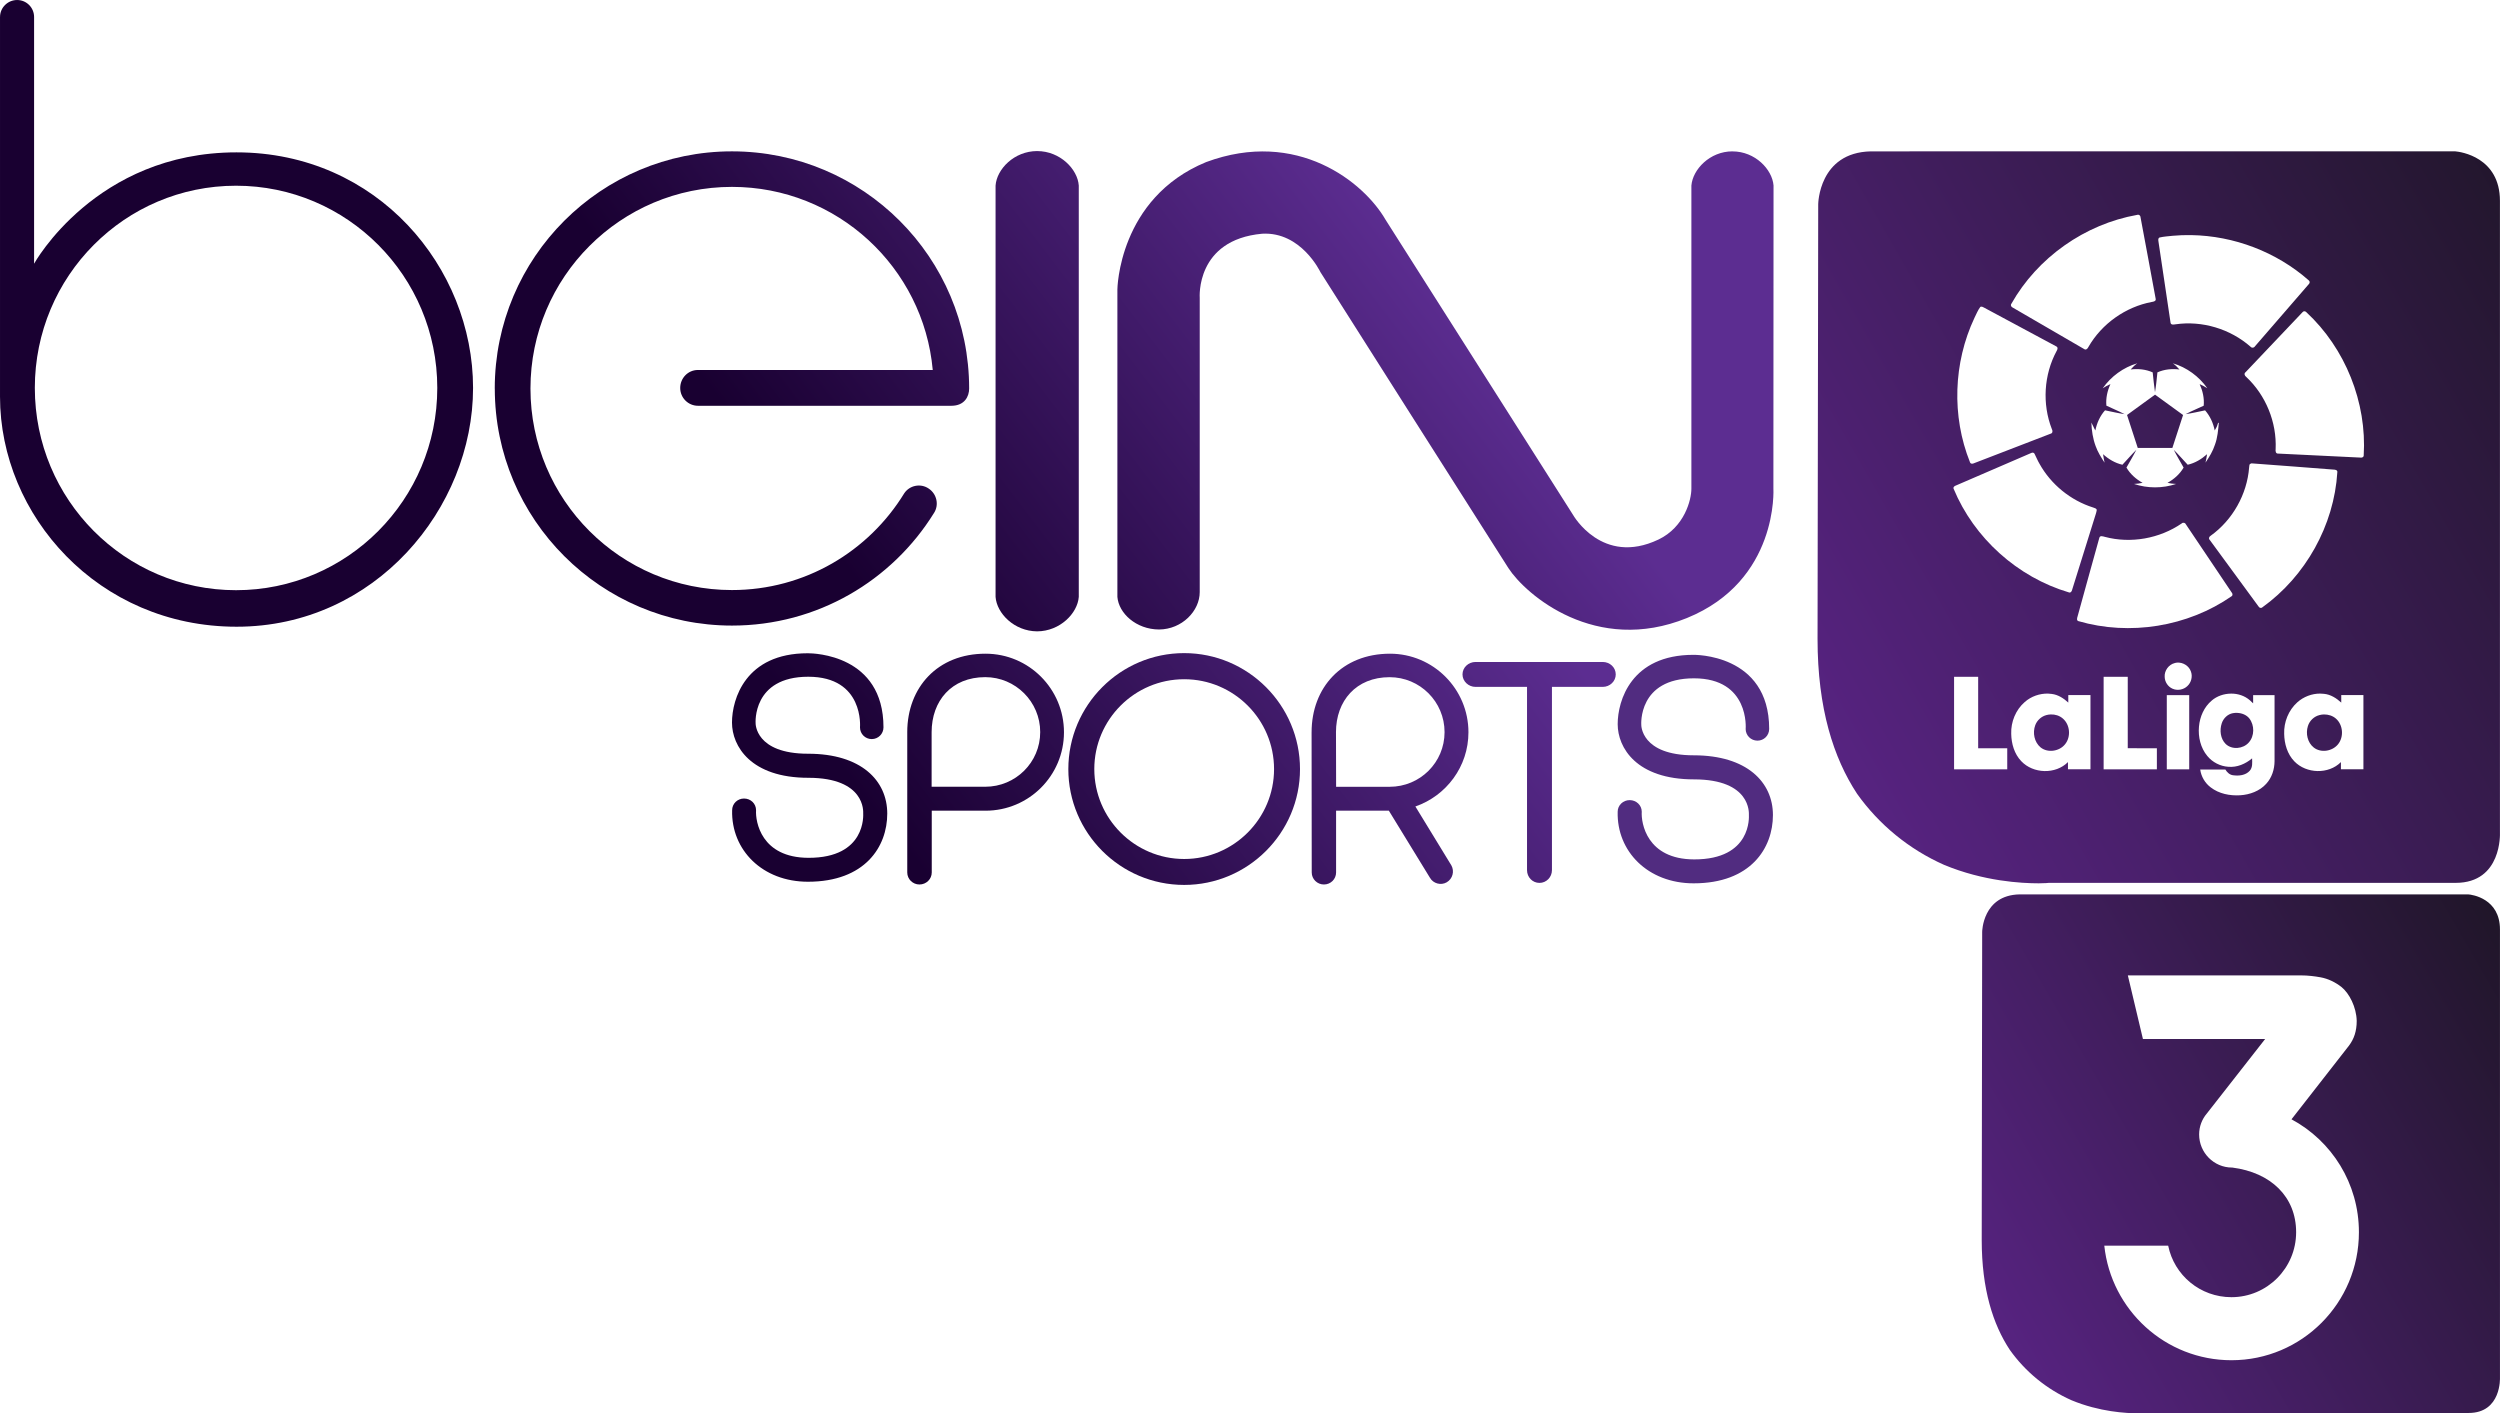 <?xml version="1.0" encoding="UTF-8" standalone="no"?>
<svg xmlns="http://www.w3.org/2000/svg" enable-background="new 0 0 599.998 339.186" xml:space="preserve" height="339.19px" viewBox="0 0 599.998 339.186" width="600px" version="1.1" y="0px" x="0px"><linearGradient id="SVGID_1_" y2="522.26" gradientUnits="userSpaceOnUse" x2="-8.98" gradientTransform="matrix(242.92 -140.26 -140.26 -242.92 76110 1.2564e5)" y1="522.26" x1="-9.98"><stop stop-color="#572381" offset="0"/><stop stop-color="#111211" offset="1"/></linearGradient><path d="m588.2 36.324c-46.858-0.001-97.918 0.001-139.2 0.002-12.53 0.267-12.631 12.688-12.631 12.688l-0.159 104.34c0 16.681 3.84 28.567 9.489 37.157 5.279 7.41 12.471 13.32 20.898 17.062 9.489 3.938 18.551 4.421 22.71 4.421 1.539 0 2.399-0.11 2.399-0.11h97.657c11.148 0 10.62-11.938 10.62-11.938v-151.73c0-10.506-9.439-11.787-10.722-11.895h-1.07v0.009zm-74.97 15.215c0.29 0.052 0.5 0.326 0.5 0.635 1.21 6.513 2.449 13.02 3.63 19.533 0.141 0.559-0.5 0.7-0.91 0.756-6.311 1.188-12.028 5.229-15.229 10.806-0.17 0.395-0.59 0.837-1.04 0.496-5.71-3.298-11.398-6.622-17.101-9.931-0.34-0.135-0.609-0.535-0.38-0.883 6.261-11.129 17.67-19.156 30.229-21.383 0.11-0.037 0.21-0.047 0.3-0.029zm12.62 4.883c10.289 0.158 20.499 4.035 28.229 10.845 0.311 0.2 0.319 0.667 0.051 0.903-4.32 4.995-8.642 9.979-12.96 14.968-0.24 0.378-0.75 0.417-1.04 0.073-4.87-4.277-11.62-6.315-18.04-5.375-0.409 0.063-1.079 0.188-1.159-0.389-0.989-6.483-1.92-12.979-2.899-19.464-0.05-0.343-0.141-0.846 0.28-0.989 1.029-0.235 2.09-0.295 3.13-0.408v-0.002c1.47-0.132 2.94-0.186 4.41-0.162zm-50.33 17.172c0.238-0.009 0.488 0.148 0.699 0.257 5.761 3.104 11.539 6.17 17.289 9.284 0.479 0.226 0.29 0.783 0.062 1.133-3.051 5.669-3.472 12.67-1.142 18.668 0.24 0.41 0.271 1.04-0.311 1.16-6.109 2.369-12.229 4.71-18.34 7.069-0.34 0.188-0.859 0.2-0.989-0.25-4.421-11.034-3.979-23.866 1.069-34.609 0.45-0.887 0.811-1.839 1.41-2.64 0.08-0.052 0.16-0.073 0.25-0.077zm77.56 1.104c0.17 0.011 0.329 0.091 0.449 0.229 9.359 8.685 14.54 21.646 13.76 34.391 0 0.41-0.449 0.569-0.778 0.5-6.59-0.319-13.17-0.631-19.75-0.961-0.609 0.062-0.681-0.64-0.609-1.08 0.29-6.438-2.359-12.936-7.068-17.33-0.381-0.259-0.58-0.823-0.131-1.137 4.551-4.81 9.108-9.622 13.681-14.416 0.12-0.149 0.29-0.209 0.45-0.199zm-31.6 12.488c3.34 0.987 6.278 3.146 8.278 5.993-0.59-0.378-1.199-0.71-1.84-0.994 0.729 1.617 1.141 3.396 0.97 5.18-1.438 0.69-2.93 1.278-4.34 2.028 1.569-0.226 3.119-0.603 4.67-0.912 1.199 1.361 1.96 3.057 2.312 4.826 0.229-0.421 0.51-0.83 0.641-1.29 0.069-0.2 0.101-0.551 0.351-0.58-0.171 1.771-0.301 3.58-0.931 5.271-0.5 1.561-1.359 2.96-2.271 4.318 0.159-0.67 0.271-1.34 0.369-2.021-1.319 1.188-2.891 2.131-4.641 2.53-1.119-1.182-2.181-2.432-3.341-3.58 0.721 1.46 1.58 2.84 2.359 4.26-0.909 1.561-2.3 2.79-3.869 3.66 0.68 0.141 1.369 0.26 2.069 0.271-3.261 1.09-6.852 1.09-10.109 0 0.7-0.021 1.38-0.131 2.062-0.271-1.57-0.87-2.96-2.102-3.87-3.66 0.79-1.42 1.641-2.81 2.37-4.26-1.16 1.148-2.222 2.398-3.341 3.58-1.75-0.399-3.319-1.33-4.641-2.53 0.09 0.681 0.21 1.36 0.359 2.03-0.83-1.262-1.63-2.54-2.141-3.971-0.671-1.8-0.96-3.739-1.029-5.649 0.358 0.609 0.59 1.29 0.96 1.891 0.359-1.771 1.109-3.471 2.318-4.83 1.562 0.314 3.109 0.687 4.689 0.918-1.42-0.746-2.909-1.343-4.359-2.035-0.17-1.779 0.229-3.56 0.972-5.177-0.649 0.287-1.271 0.621-1.86 1.009 2-2.854 4.95-5.015 8.301-6.002-0.59 0.427-1.108 0.942-1.59 1.48 1.779-0.21 3.64-0.047 5.289 0.703 0.148 1.588 0.341 3.171 0.551 4.752 0.279-1.572 0.41-3.168 0.58-4.756 1.649-0.744 3.5-0.912 5.29-0.695-0.48-0.552-1-1.062-1.59-1.491zm-4.27 7.526c-2.239 1.632-4.479 3.253-6.721 4.883 0.859 2.633 1.721 5.272 2.569 7.902h8.311c0.86-2.63 1.71-5.271 2.57-7.899-2.24-1.634-4.48-3.268-6.73-4.889zm-29.27 13.928c0.148 0.021 0.278 0.108 0.351 0.271 0.399 0.778 0.72 1.6 1.17 2.358 2.76 4.989 7.489 8.84 12.93 10.54 0.311 0.13 0.761 0.181 0.83 0.579-0.08 0.62-0.319 1.19-0.489 1.79l-5.431 17.4c-0.069 0.358-0.37 0.76-0.779 0.59-12.301-3.642-22.749-13.03-27.659-24.88-0.16-0.4 0.24-0.66 0.561-0.771 6.021-2.601 12.029-5.209 18.062-7.8 0.14-0.08 0.31-0.11 0.46-0.08zm52.41 2.56c6.58 0.451 13.16 1.021 19.729 1.5 0.36 0 0.94 0.111 0.882 0.592-0.78 12.8-7.62 25.028-18.03 32.488-0.319 0.25-0.72 0.08-0.891-0.239-3.909-5.32-7.811-10.629-11.699-15.959-0.351-0.33-0.141-0.82 0.239-1.021 5.25-3.771 8.71-9.92 9.21-16.37 0.051-0.278 0.011-0.601 0.189-0.83 0.09-0.04 0.28-0.12 0.37-0.16zm-16.2 14.26c0.18 0.03 0.34 0.142 0.43 0.33 3.681 5.461 7.351 10.93 11.021 16.399 0.222 0.239 0.302 0.681 0 0.892-10.561 7.329-24.469 9.579-36.809 5.979-0.45-0.171-0.301-0.72-0.19-1.069 1.761-6.311 3.46-12.63 5.24-18.93 0.17-0.62 0.891-0.318 1.311-0.221 6.239 1.67 13.149 0.42 18.47-3.229 0.15-0.14 0.35-0.19 0.53-0.15zm-1.62 33.56c1.41-0.091 2.851 0.799 3.3 2.17 0.431 1.188 0.07 2.608-0.859 3.459-0.92 0.892-2.38 1.16-3.55 0.642-1.108-0.472-1.869-1.631-1.898-2.83-0.11-1.49 0.949-2.972 2.409-3.33 0.2-0.07 0.4-0.09 0.6-0.11zm-53.55 3.4h5.779v17.159c2.329-0.011 4.648-0.011 6.979 0v5.051h-12.76v-22.21zm35.89 0h5.789v17.148c2.33 0.011 4.66 0 6.99 0.011v5.051h-12.779v-22.21zm30.54 4.04c1.67-0.021 3.33 0.51 4.591 1.63 0.26 0.221 0.5 0.471 0.75 0.71 0-0.66-0.011-1.319 0-1.979h5.14c0 5.291 0.011 10.569 0 15.851-0.01 1.961-0.64 3.951-1.979 5.41-1.579 1.771-3.96 2.641-6.29 2.779-2.46 0.148-5.069-0.359-7.06-1.898-1.36-1.021-2.28-2.59-2.512-4.279h6.04c0.399 0.67 1.021 1.271 1.83 1.369 1.391 0.199 3.029 0.039 4.021-1.08 0.72-0.811 0.59-1.971 0.561-2.971-1.57 1.33-3.62 2.211-5.7 2.021-1.938-0.12-3.811-1.08-5.039-2.58-1.631-1.95-2.239-4.59-2.011-7.079 0.21-2.352 1.22-4.7 3.062-6.229v-0.01c1.26-1.08 2.93-1.64 4.6-1.66zm21.45 0c0.29 0 0.58 0.021 0.859 0.052 1.608 0.14 3.021 1.039 4.181 2.108v-1.812h5.319v17.812h-5.399v-1.722c-2.95 2.972-8.301 2.82-11.181-0.18-1.688-1.74-2.399-4.221-2.438-6.601-0.102-2.812 1.039-5.67 3.148-7.562 1.49-1.34 3.5-2.11 5.51-2.1zm-65.31 0c0.29 0.011 0.58 0.04 0.87 0.08 1.529 0.181 2.859 1.05 3.97 2.08v-1.812h5.32c0 5.939 0.01 11.881 0 17.812h-5.4c-0.01-0.569-0.01-1.149 0-1.722-2.97 2.99-8.35 2.82-11.21-0.22-1.67-1.739-2.368-4.2-2.408-6.568-0.102-2.86 1.08-5.761 3.26-7.642 1.53-1.35 3.57-2.06 5.6-2.01zm33.86 0.36v17.812h-5.38v-17.812h5.38zm11.57 4.27c-0.359-0.021-0.721 0-1.069 0.062-1.279 0.221-2.312 1.25-2.699 2.461-0.54 1.648-0.319 3.67 0.949 4.93 1.511 1.46 4.188 1.199 5.54-0.34 1.41-1.57 1.41-4.149 0.131-5.79-0.69-0.85-1.77-1.27-2.85-1.32zm20.77 0.37c-0.351 0.011-0.689 0.051-1.029 0.142-1.33 0.31-2.431 1.358-2.83 2.67-0.561 1.771-0.09 3.949 1.41 5.13 1.72 1.35 4.448 0.909 5.811-0.761 1.46-1.771 1.239-4.688-0.5-6.188-0.79-0.69-1.83-1-2.86-0.99zm-65.58 0c-0.341 0.011-0.689 0.062-1.021 0.15-1.222 0.319-2.25 1.25-2.689 2.43-0.681 1.812-0.229 4.08 1.279 5.33 1.739 1.399 4.55 0.949 5.898-0.78 1.432-1.779 1.182-4.681-0.568-6.158-0.8-0.69-1.85-1.01-2.9-0.97z" fill="url(#SVGID_1_)"/><linearGradient id="SVGID_2_" y2="520.6" gradientUnits="userSpaceOnUse" x2="-10.704" gradientTransform="matrix(124.5 -95.364 -95.364 -124.5 51214 63717)" y1="520.6" x1="-11.703"><stop stop-color="#190031" offset="0"/><stop stop-color="#190031" offset=".006"/><stop stop-color="#5C2D91" offset="1"/></linearGradient><path d="m0.002 4.069v91.124c0 28.461 23.521 55.219 56.783 55.219s56.749-28.462 56.749-57.306-22.891-56.54-56.779-56.54c-33.854 0-48.574 26.723-48.574 26.723v-59.217c0-2.227-1.809-4.07-4.069-4.07-2.262-0.002-4.106 1.842-4.106 4.069m8.351 89.037c0-26.825 21.605-48.536 48.294-48.536 26.651 0 48.295 21.712 48.295 48.536 0 26.826-21.643 48.537-48.295 48.537-26.685 0-48.292-21.71-48.292-48.534" fill="url(#SVGID_2_)"/><linearGradient id="SVGID_3_" y2="520.6" gradientUnits="userSpaceOnUse" x2="-10.702" gradientTransform="matrix(124.5 -95.364 -95.364 -124.5 51274 63794)" y1="520.6" x1="-11.703"><stop stop-color="#190031" offset="0"/><stop stop-color="#190031" offset=".006"/><stop stop-color="#5C2D91" offset="1"/></linearGradient><path d="m118.75 93.248c0 31.418 25.504 56.889 56.924 56.889 20.493 0 38.41-10.786 48.469-27 1.287-1.948 0.694-4.594-1.253-5.881-1.914-1.321-4.594-0.8-5.88 1.147-8.525 13.919-23.834 23.208-41.338 23.208-26.722 0-48.361-21.643-48.361-48.362 0-26.723 21.642-48.399 48.361-48.399 25.227 0 45.964 19.312 48.188 43.943h-56.363c-2.366 0-4.245 1.949-4.245 4.314 0 2.366 1.914 4.278 4.28 4.278h60.785c3.201 0 4.279-2.262 4.279-4.14 0-31.454-25.47-56.923-56.924-56.923-31.42-0.006-56.92 25.463-56.93 56.917" fill="url(#SVGID_3_)"/><linearGradient id="SVGID_4_" y2="520.6" gradientUnits="userSpaceOnUse" x2="-10.705" gradientTransform="matrix(124.5 -95.368 -95.368 -124.5 51303 63830)" y1="520.6" x1="-11.703"><stop stop-color="#190031" offset="0"/><stop stop-color="#190031" offset=".006"/><stop stop-color="#5C2D91" offset="1"/></linearGradient><path d="m248.92 36.254c-5.531 0-9.708 4.35-9.985 8.281v98.709c0.277 3.932 4.454 8.246 9.985 8.279 5.497-0.033 9.707-4.35 9.985-8.279v-98.705c-0.27-3.932-4.48-8.281-9.98-8.281z" fill="url(#SVGID_4_)"/><linearGradient id="SVGID_5_" y2="520.6" gradientUnits="userSpaceOnUse" x2="-10.703" gradientTransform="matrix(124.5 -95.364 -95.364 -124.5 51337 63877)" y1="520.6" x1="-11.704"><stop stop-color="#190031" offset="0"/><stop stop-color="#190031" offset=".006"/><stop stop-color="#5C2D91" offset="1"/></linearGradient><path d="m415.78 36.324c-5.428 0-9.532 4.349-9.848 8.211v72.755c0 2.645-1.635 9.22-7.933 12.212-13.5 6.401-20.459-5.914-20.459-5.914l-44.999-70.839c-5.186-9.013-21.225-21.955-43.074-13.849-21.052 8.664-21.294 30.55-21.294 30.55v73.799c0.313 3.933 4.487 7.793 9.984 7.828 5.532-0.033 9.777-4.453 9.777-8.978v-70.631s-1.044-13.917 14.996-15.379c9.359-0.521 13.952 9.187 13.952 9.187s40.987 64.614 45.127 71.052c4.177 6.438 20.98 20.877 42.833 12.004 22.096-8.978 20.771-31.104 20.771-31.104l0.034-72.719c-0.313-3.861-4.419-8.176-9.848-8.176m-0.02-0.004h0.033-0.03zm-137.6 114.75h0.034-0.03z" fill="url(#SVGID_5_)"/><linearGradient id="SVGID_6_" y2="520.6" gradientUnits="userSpaceOnUse" x2="-10.7" gradientTransform="matrix(124.5 -95.364 -95.364 -124.5 51313 63894)" y1="520.6" x1="-11.703"><stop stop-color="#190031" offset="0"/><stop stop-color="#190031" offset=".006"/><stop stop-color="#5C2D91" offset="1"/></linearGradient><path d="m217.74 175.74v33.646c0 1.601 1.321 2.888 2.922 2.888 1.636 0 2.958-1.287 2.958-2.888v-14.822h12.908c10.403 0 18.823-8.42 18.823-18.823s-8.42-18.857-18.823-18.857c-11.51-0.01-18.79 8.1-18.79 18.85m5.85 0c0-7.552 4.803-13.223 12.874-13.223 7.271 0 13.188 5.915 13.188 13.188 0 7.271-5.914 13.117-13.188 13.117h-12.874v-13.09z" fill="url(#SVGID_6_)"/><linearGradient id="SVGID_7_" y2="520.6" gradientUnits="userSpaceOnUse" x2="-10.703" gradientTransform="matrix(124.5 -95.364 -95.364 -124.5 51334 63922)" y1="520.6" x1="-11.704"><stop stop-color="#190031" offset="0"/><stop stop-color="#190031" offset=".006"/><stop stop-color="#5C2D91" offset="1"/></linearGradient><path d="m256.4 184.58c0 15.311 12.456 27.8 27.801 27.8 15.31 0 27.8-12.489 27.8-27.8 0-15.346-12.489-27.835-27.8-27.835-15.34 0-27.8 12.5-27.8 27.84m6.23 0c0-11.898 9.673-21.572 21.572-21.572s21.57 9.674 21.57 21.572c0 11.863-9.671 21.571-21.57 21.571-11.9 0-21.57-9.71-21.57-21.57" fill="url(#SVGID_7_)"/><linearGradient id="SVGID_8_" y2="520.6" gradientUnits="userSpaceOnUse" x2="-10.703" gradientTransform="matrix(124.5 -95.364 -95.364 -124.5 51363 63960)" y1="520.6" x1="-11.703"><stop stop-color="#190031" offset="0"/><stop stop-color="#190031" offset=".006"/><stop stop-color="#5C2D91" offset="1"/></linearGradient><path d="m354.13 158.87c-1.704 0-3.131 1.321-3.131 2.991 0 1.636 1.427 2.992 3.131 2.992h12.354v43.979c0 1.705 1.321 3.063 2.992 3.063 1.635 0 2.991-1.355 2.991-3.063v-43.979h12.179c1.738 0 3.132-1.356 3.132-2.992 0-1.67-1.394-2.991-3.132-2.991h-30.51z" fill="url(#SVGID_8_)"/><linearGradient id="SVGID_9_" y2="520.6" gradientUnits="userSpaceOnUse" x2="-10.706" gradientTransform="matrix(124.5 -95.364 -95.364 -124.5 51301 63879)" y1="520.6" x1="-11.703"><stop stop-color="#190031" offset="0"/><stop stop-color="#190031" offset=".006"/><stop stop-color="#5C2D91" offset="1"/></linearGradient><path d="m193.84 156.78c-14.926 0-18.162 10.993-18.162 16.631 0 5.672 4.523 13.256 18.303 13.256 13.778 0 13.187 8.212 13.187 8.524s0.767 10.718-13.15 10.683c-11.379-0.034-12.735-8.732-12.563-11.412 0-1.603-1.287-2.817-2.888-2.817-1.565 0-2.854 1.217-2.854 2.817-0.243 9.533 7.272 17.152 18.197 17.152 13.709 0 19.033-8.421 19.033-16.354s-6.265-14.369-18.998-14.369c-12.734 0-12.596-7.308-12.596-7.308s-0.835-11.169 12.631-11.169c13.465 0 12.421 12.145 12.421 12.145 0 1.564 1.253 2.817 2.817 2.817 1.565 0 2.818-1.253 2.818-2.817 0-17.433-16.736-17.778-18.093-17.778h-0.11" fill="url(#SVGID_9_)"/><linearGradient id="SVGID_10_" y2="520.6" gradientUnits="userSpaceOnUse" x2="-10.704" gradientTransform="matrix(124.5 -95.364 -95.364 -124.5 51354 63948)" y1="520.6" x1="-11.702"><stop stop-color="#190031" offset="0"/><stop stop-color="#190031" offset=".006"/><stop stop-color="#5C2D91" offset="1"/></linearGradient><path d="m314.78 175.74l0.035 33.646c0 1.601 1.32 2.888 2.922 2.888 1.636 0 2.923-1.287 2.923-2.888v-14.822h12.665l9.848 16.074c0.801 1.427 2.646 1.914 4.036 1.112 1.427-0.835 1.914-2.646 1.112-4.069l-8.629-14.127c7.411-2.574 12.734-9.567 12.734-17.813 0-10.402-8.455-18.857-18.823-18.857-11.51 0-18.82 8.11-18.82 18.86m5.85 0c0-7.551 4.836-13.222 12.874-13.222 7.307 0 13.188 5.914 13.188 13.188 0 7.272-5.881 13.117-13.188 13.117h-12.84l-0.03-13.09z" fill="url(#SVGID_10_)"/><path d="m418.96 174.94s1.009-12.145-12.422-12.145c-13.466 0-12.631 11.169-12.631 11.169s-0.14 7.308 12.597 7.308c12.734 0 18.998 6.438 18.998 14.336 0 7.934-5.323 16.388-19.032 16.388-10.961 0-18.477-7.654-18.231-17.188 0-1.565 1.321-2.783 2.889-2.783 1.565 0 2.889 1.218 2.889 2.783-0.174 2.713 1.184 11.412 12.562 11.446 13.917 0.033 13.151-10.368 13.151-10.682 0-0.35 0.592-8.525-13.188-8.525-13.778 0-18.302-7.584-18.302-13.256 0-5.637 3.235-16.632 18.162-16.632 0 0 18.196-0.384 18.196 17.779 0 1.563-1.252 2.817-2.817 2.817-1.58-0.01-2.83-1.26-2.83-2.83" fill="#512C80"/><linearGradient id="SVGID_11_" y2="520.47" gradientUnits="userSpaceOnUse" x2="-10.028" gradientTransform="matrix(172.2 -99.428 -99.428 -172.2 54123 88842)" y1="520.47" x1="-11.027"><stop stop-color="#572381" offset="0"/><stop stop-color="#111211" offset="1"/></linearGradient><path fill="url(#SVGID_11_)" d="m484.68 214.65c-8.88 0.19-8.96 8.99-8.96 8.99l-0.11 73.97c0 11.83 2.72 20.26 6.73 26.34 3.74 5.26 8.84 9.45 14.81 12.1 6.73 2.8 13.15 3.14 16.1 3.14 1.1 0 1.7-0.08 1.7-0.08h77.52c7.9 0 7.52-8.47 7.52-8.47v-107.56c0-7.45-6.69-8.36-7.6-8.43h-0.75-106.96zm26 19.44h41.51c1.71 0 3.29 0.2 4.74 0.46 1.84 0.33 3.55 1.19 5 2.31 1.9 1.51 3.61 4.86 3.68 8.15 0 2.5-0.66 4.34-1.84 5.92l-13.81 17.7c9.67 5.19 16.18 15.39 16.18 27.1 0 16.97-13.68 30.72-30.59 30.72-15.85 0-28.88-12.04-30.52-27.5h15.33c1.44 7.11 7.69 12.37 15.19 12.37 8.55 0 15.52-6.97 15.52-15.59 0-8.55-6.11-14.34-15.32-15.52h-0.07c-4.34 0-7.89-3.56-7.89-7.96 0-1.91 0.72-3.69 1.84-5l14.01-17.9h-29.34l-3.62-15.26z"/></svg>
